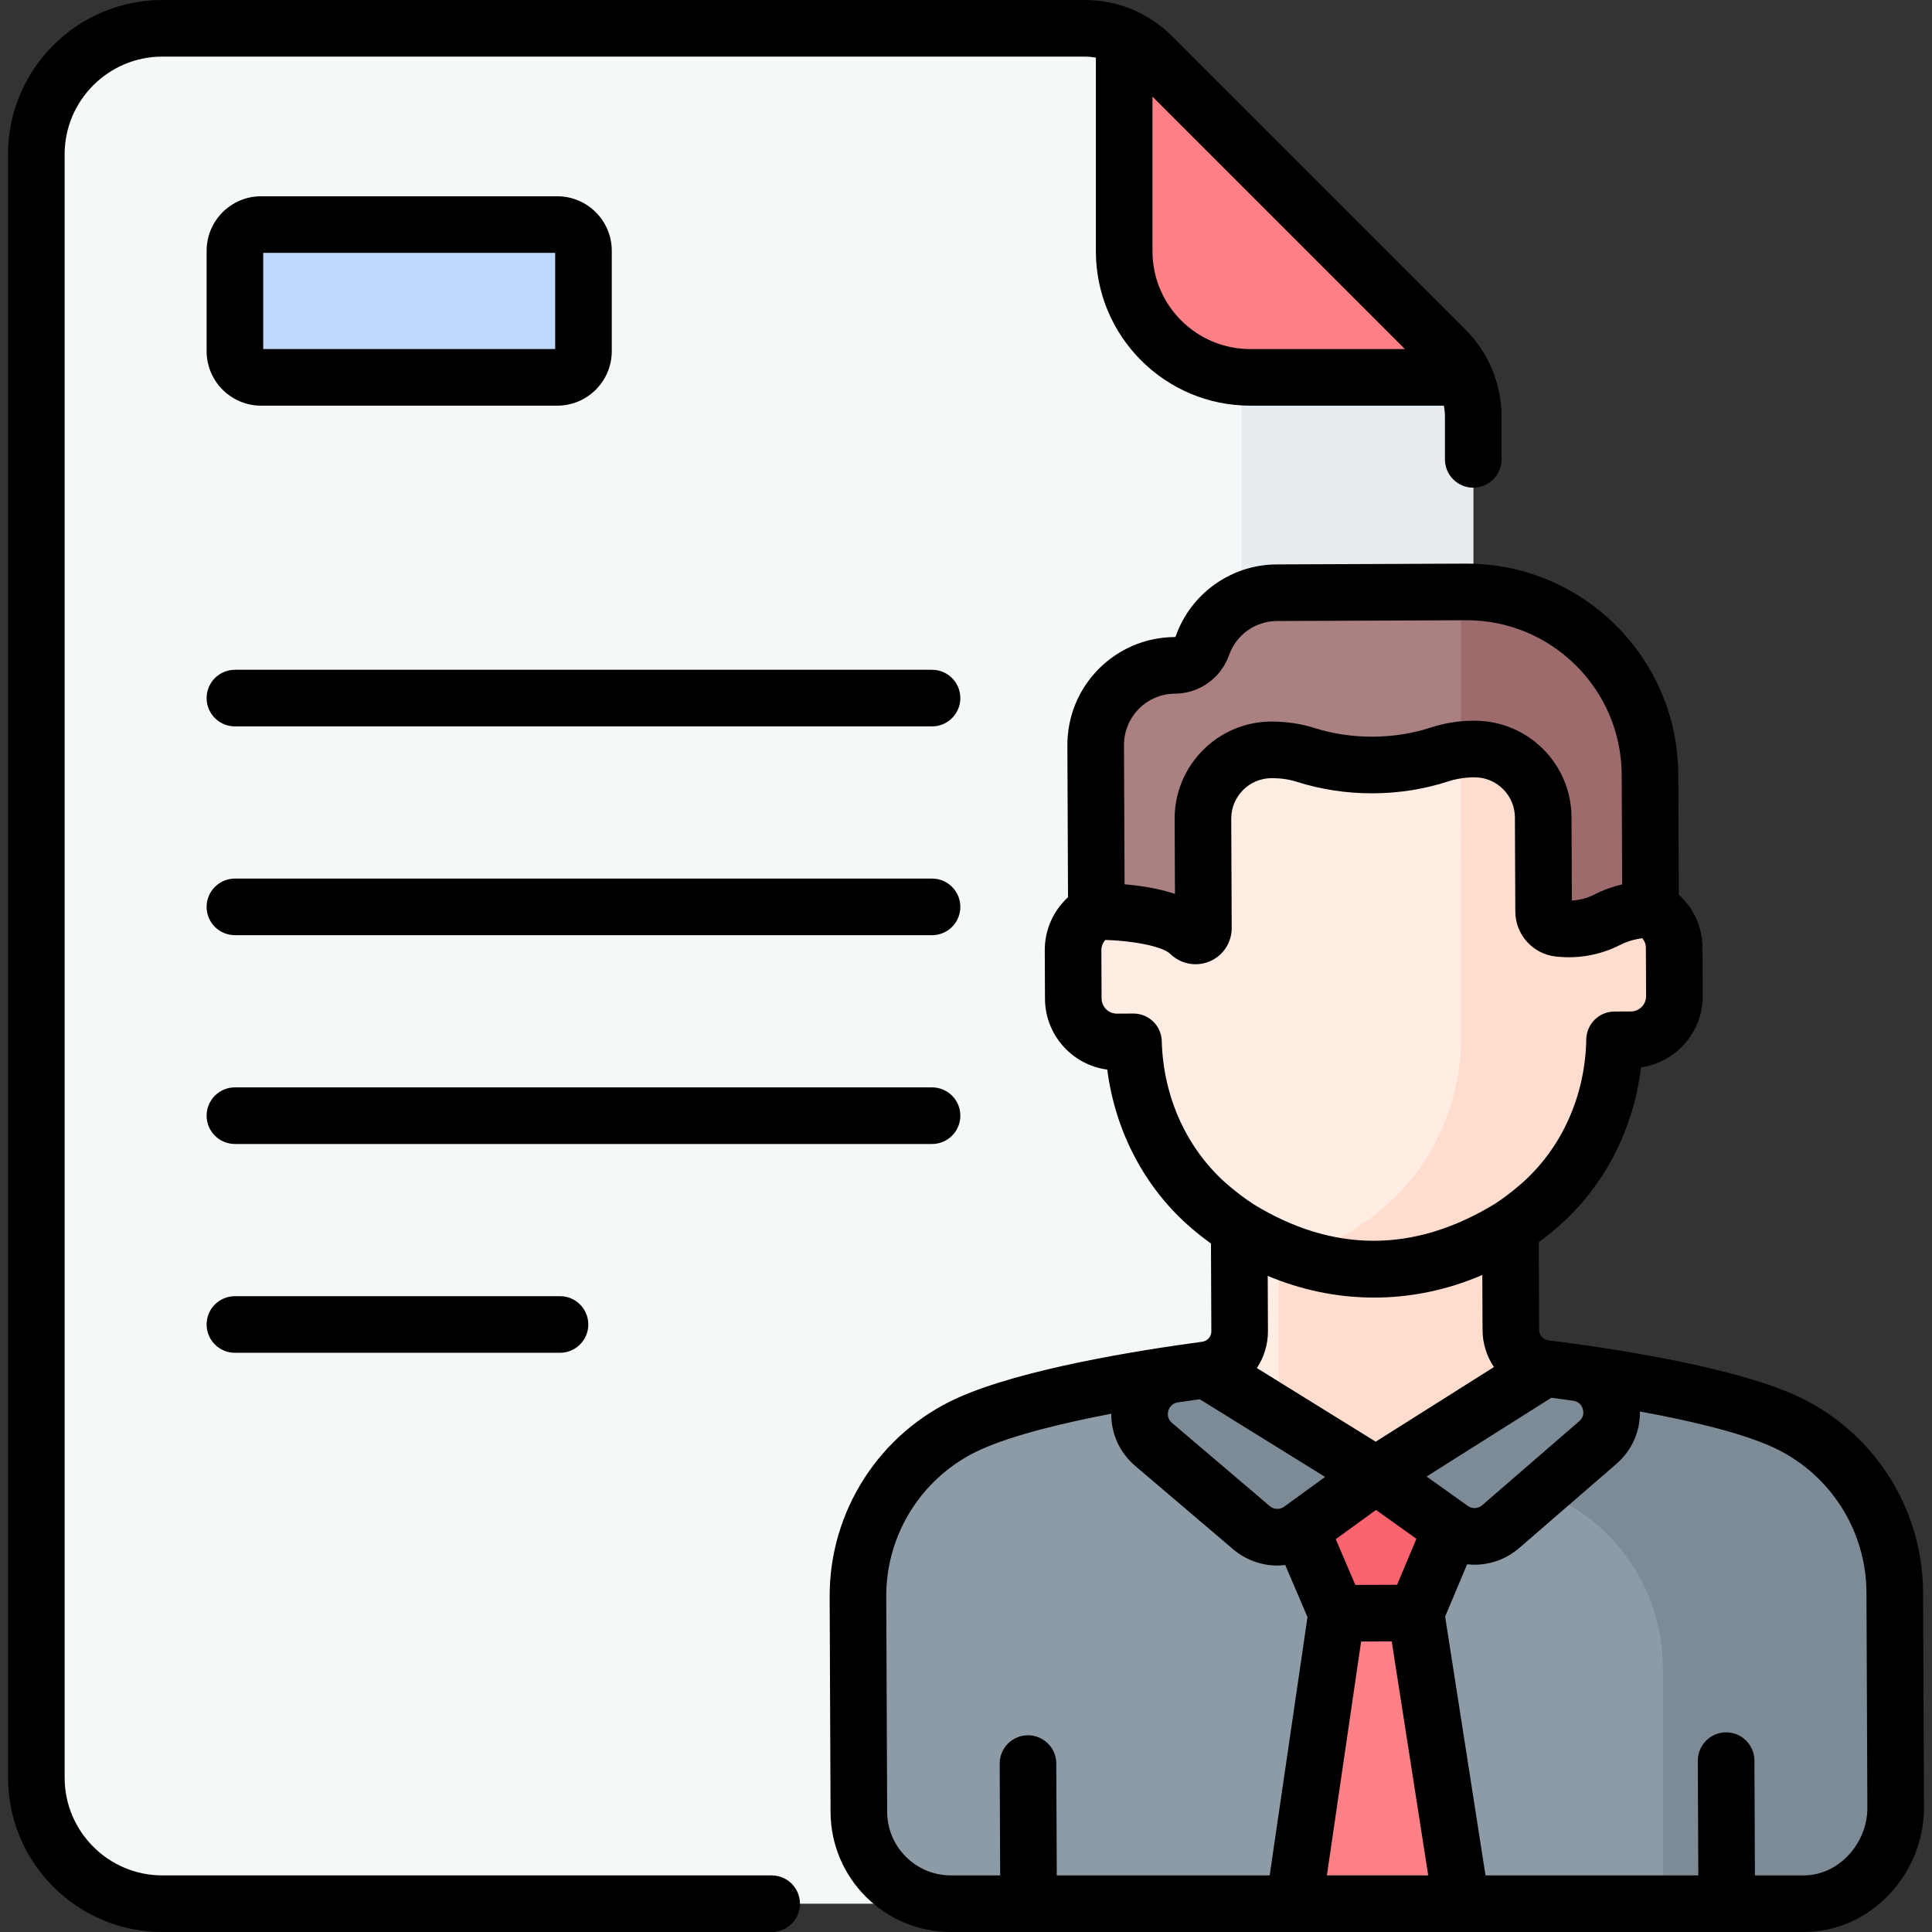 <svg id="Capa_1" enable-background="new 0 0 512 512" height="512" viewBox="0 0 512 512" width="512" xmlns="http://www.w3.org/2000/svg"><rect x="0" y="0" width="512" height="512" fill="#333333" stroke="none"/><g><g><g><path d="m43.025 7.5c-18.445 0-33.397 14.953-33.397 33.398v430.204c0 18.445 14.953 33.398 33.398 33.398h314.002c18.445 0 33.398-14.953 33.398-33.398v-360.616c0-6.71-2.666-13.146-7.411-17.891l-77.685-77.684c-4.745-4.745-11.18-7.411-17.891-7.411z" fill="#f4f8f8"/><path d="m331.317 100.006c-.786 0-1.564-.037-2.336-.09v371.187c0 18.445-14.953 33.398-33.398 33.398h61.445c18.445 0 33.398-14.953 33.398-33.398v-360.617c0-3.652-.795-7.219-2.279-10.48z" fill="#e7ecf1"/></g><g><path d="m409.398 362.637c-5.131-.644-8.988-4.99-9.01-10.161l-.198-47.037-71.869.303.198 47.037c.022 5.171-3.799 9.549-8.924 10.236 0 0-13.27 45.356 45.092 45.11 58.364-.246 44.711-45.488 44.711-45.488z" fill="#ffece3"/><path d="m338.944 372.331c.022 5.171 3.879 9.517 9.01 10.161 13.483 1.692 39.215 5.455 56.408 11.283 10.406-13.332 5.037-31.137 5.037-31.137-5.131-.644-8.988-4.99-9.01-10.161l-.198-47.037-61.383.259z" fill="#ffddce"/></g><g><g><g><g><g><g><g><g><g><g><g><g><g><g><path d="m383.015 92.596-77.685-77.685c-2.163-2.163-4.679-3.888-7.411-5.131v56.829c0 18.445 14.953 33.398 33.398 33.398h56.829c-1.243-2.732-2.968-5.248-5.131-7.411z" fill="#fc8086"/></g></g></g></g></g></g></g></g></g></g><path d="m147.684 59.515h-78.486c-3.835 0-6.944 3.109-6.944 6.944v26.604c0 3.835 3.109 6.944 6.944 6.944h78.485c3.835 0 6.944-3.109 6.944-6.944v-26.605c0-3.835-3.108-6.943-6.943-6.943z" fill="#bed8fb"/></g></g><g><g><g><g><g><g><g><g><g><g><g><g><g><g><path d="m432.09 239.678-4.347.018-.022-5.105-.051-12.203c-.073-17.23-7.217-33.896-20.32-45.083-10.273-8.771-24.695-16.404-43.704-16.536-19.007.292-33.363 8.046-43.563 16.904-13.009 11.297-20.012 28.023-19.94 45.253l.051 12.203.022 5.105-4.347.018c-6.374.027-11.518 5.215-11.492 11.589l.054 12.788c.027 6.373 5.215 11.518 11.589 11.492l4.365-.018c.43 16.747 7.536 32.838 20.297 43.733 10.274 8.771 24.695 16.404 43.704 16.536 19.007-.292 33.363-8.046 43.563-16.904 12.669-11.002 19.639-27.152 19.928-43.902l4.365-.018c6.373-.027 11.518-5.215 11.492-11.589l-.054-12.788c-.028-6.375-5.217-11.52-11.59-11.493z" fill="#ffece3"/><g><path d="m443.678 251.17c-.027-6.373-5.215-11.518-11.589-11.492l-4.347.018-.021-5.105-.052-12.203c-.073-17.23-7.217-33.896-20.32-45.083-5.515-4.708-12.237-9.075-20.21-12.143l.089 110.403c-.289 16.75-7.259 32.901-19.928 43.902-6.238 5.418-14.041 10.413-23.503 13.55 6.155 2.039 13 3.301 20.589 3.354 19.007-.292 33.364-8.046 43.563-16.904 12.669-11.002 19.639-27.152 19.928-43.902l4.365-.018c6.374-.027 11.519-5.215 11.492-11.589z" fill="#ffddce"/></g><path d="m478.09 504.5c13.468-.057 24.34-11.974 24.283-25.442l-.241-57.082c-.083-19.762-11.79-37.623-29.877-45.585-16.466-7.248-47.554-11.835-62.857-13.755l-44.783 28.273-45.02-27.894c-15.286 2.049-46.334 6.898-62.738 14.284-18.019 8.114-29.575 26.074-29.491 45.835l.241 57.082c.057 13.468 11.021 24.34 24.489 24.283z" fill="#8c9ba6"/><g><path d="m502.132 421.977c-.083-19.762-11.79-37.623-29.877-45.585-16.466-7.248-47.554-11.835-62.857-13.755l-37.197 23.483c13.771 2.428 28.789 5.804 38.608 10.126 18.087 7.962 29.793 25.823 29.877 45.585l.104 62.669h37.299c13.468-.057 24.34-11.974 24.283-25.442z" fill="#7c8b96"/></g></g></g></g></g></g></g><path d="m388.462 156.868-50.121.211c-9.104.038-16.823 5.878-19.679 14.001-1.093 3.108-3.969 5.231-7.263 5.245-11.665.049-21.081 9.545-21.032 21.21l.186 44.041s18.532-.298 24.826 5.857c1.323 1.294 3.546.368 3.538-1.483l-.122-28.951c-.042-10.052 8.072-18.236 18.125-18.278l.219-.001c3.073-.013 6.113.458 9.016 1.379 5.157 1.635 10.497 2.63 15.907 2.607l3.521-.015c5.411-.023 10.741-1.062 15.885-2.741 2.896-.945 5.931-1.442 9.004-1.455l.219-.001c10.052-.042 18.236 8.072 18.278 18.125l.105 24.926c.01 2.296 1.735 4.222 4.016 4.483 4.444.509 8.95-.282 12.927-2.328 5.542-2.851 11.4-2.743 11.4-2.743l-.15-35.693c-.114-26.842-21.965-48.51-48.805-48.396z" fill="#aa8080"/><path d="m388.462 156.868-1.306.005.026 41.842c1.09-.128 2.186-.217 3.29-.221l.219-.001c10.052-.042 18.236 8.072 18.278 18.125l.105 24.926c.01 2.296 1.735 4.222 4.016 4.483 4.444.509 8.949-.282 12.927-2.328 5.542-2.851 11.4-2.743 11.4-2.743l-.15-35.693c-.114-26.841-21.965-48.508-48.805-48.395z" fill="#9d6b6b"/></g><path d="m305.738 382.799 25.9 22.042c3.729 3.173 9.145 3.382 13.106.504l19.871-14.435-45.02-27.894c-2.481.333-5.378.739-8.559 1.218-8.997 1.354-12.227 12.668-5.298 18.565z" fill="#7c8b96"/><path d="m423.423 382.302-25.714 22.26c-3.702 3.205-9.116 3.458-13.102.614l-19.992-14.267 44.783-28.273c2.484.312 5.384.694 8.569 1.146 9.009 1.28 12.335 12.565 5.456 18.52z" fill="#7c8b96"/><path d="m364.615 390.91-19.87 14.435 9.482 22.202 21.009-.089 9.372-22.281z" fill="#fb636f"/></g><path d="m387.256 504.5-12.02-77.041-21.009.089-11.266 76.952z" fill="#fc8086"/></g></g></g></g></g></g></g></g></g><g><g><g><path d="m247.001 177.5h-184.746c-4.143 0-7.5 3.358-7.5 7.5s3.357 7.5 7.5 7.5h184.745c4.143 0 7.5-3.358 7.5-7.5s-3.357-7.5-7.499-7.5z"/><path d="m247.001 232.833h-184.746c-4.143 0-7.5 3.358-7.5 7.5s3.357 7.5 7.5 7.5h184.745c4.143 0 7.5-3.358 7.5-7.5s-3.357-7.5-7.499-7.5z"/><path d="m254.501 295.667c0-4.142-3.357-7.5-7.5-7.5h-184.746c-4.143 0-7.5 3.358-7.5 7.5s3.357 7.5 7.5 7.5h184.745c4.143 0 7.501-3.358 7.501-7.5z"/><path d="m62.255 343.5c-4.143 0-7.5 3.358-7.5 7.5s3.357 7.5 7.5 7.5h86.152c4.143 0 7.5-3.358 7.5-7.5s-3.357-7.5-7.5-7.5z"/><path d="m69.199 107.506h78.485c7.964 0 14.443-6.479 14.443-14.444v-26.604c0-7.964-6.479-14.444-14.443-14.444h-78.485c-7.964 0-14.443 6.479-14.443 14.444v26.604c-.001 7.964 6.479 14.444 14.443 14.444zm.556-40.492h77.372v25.492h-77.372z"/><path d="m204.501 497h-161.475c-14.28 0-25.898-11.618-25.898-25.898v-430.204c0-14.28 11.618-25.898 25.898-25.898h244.414c1.01 0 2.003.101 2.979.265v51.343c0 22.551 18.347 40.897 40.897 40.897h51.343c.164.977.265 1.97.265 2.98v11.258c0 4.142 3.357 7.5 7.5 7.5s7.5-3.358 7.5-7.5v-11.258c0-8.762-3.412-17-9.606-23.194l-77.684-77.684c-6.196-6.195-14.432-9.607-23.194-9.607h-244.414c-22.552 0-40.898 18.347-40.898 40.898v430.204c0 22.551 18.346 40.898 40.898 40.898h161.475c4.143 0 7.5-3.358 7.5-7.5s-3.358-7.5-7.5-7.5zm100.919-471.394 66.899 66.899h-41.002c-14.28 0-25.897-11.618-25.897-25.897z"/><path d="m509.632 421.945c-.096-22.697-13.581-43.272-34.355-52.417-17.089-7.523-48.015-12.207-64.935-14.331-.003 0-.006-.001-.01-.002-1.388-.174-2.438-1.356-2.443-2.75l-.099-23.245c1.723-1.276 3.417-2.629 5.076-4.07 12.226-10.617 20.035-25.74 22.02-42.273 9.26-1.317 16.387-9.318 16.347-18.931l-.055-12.788c-.022-5.45-2.349-10.501-6.278-14.04l-.134-31.868c-.13-30.854-25.271-55.864-56.096-55.864-.079 0-.16 0-.239 0l-50.123.211c-12.002.051-22.741 7.692-26.722 19.013-.047.132-.141.232-.219.232-15.818.067-28.567 12.92-28.5 28.741l.169 40.216c-3.9 3.572-6.184 8.643-6.16 14.092l.054 12.788c.021 5.086 2.021 9.859 5.634 13.44 2.985 2.96 6.775 4.813 10.873 5.354 2.123 16.516 10.06 31.571 22.374 42.084 1.671 1.427 3.376 2.765 5.109 4.027l.099 23.244c.006 1.393-1.034 2.584-2.418 2.771h-.001c-16.899 2.266-47.792 7.211-64.821 14.879-20.697 9.319-34.009 30.007-33.913 52.706l.241 57.082c.074 17.537 14.363 31.752 31.853 31.752h.136 225.994.031c8.537-.036 16.579-3.606 22.645-10.052 5.823-6.188 9.143-14.543 9.107-22.922zm-98.51-51.526c1.739.228 3.699.494 5.823.796 1.698.255 2.305 1.482 2.515 2.194.211.716.368 2.086-.945 3.223l-25.713 22.26c-1.089.942-2.667 1.015-3.837.18l-.113-.081c-.001-.001-.001-.001-.002-.002l-10.787-7.698zm-46.543 11.644-31.492-19.513c1.864-2.835 2.949-6.208 2.934-9.803l-.062-14.632c17.549 7.429 37.859 7.997 56.869-.24l.062 14.632c.015 3.595 1.128 6.959 3.016 9.778zm10.79 25.734-5.124 12.182-11.074.046-5.18-12.128 10.664-7.746zm-63.939-223.973c6.409-.027 12.159-4.148 14.307-10.257 1.882-5.353 6.96-8.965 12.635-8.989l50.122-.211h.176c22.581 0 41.001 18.324 41.097 40.927l.123 29.085c-2.253.528-4.788 1.356-7.305 2.65-1.87.962-3.916 1.511-6.022 1.626l-.094-22.069c-.058-14.18-11.562-25.593-25.683-25.593-.037 0-.074 0-.111 0h-.234c-3.838.017-7.64.63-11.3 1.825-9.779 3.191-21.032 3.2-30.719.129-3.671-1.163-7.487-1.71-11.316-1.729l-.217.001c-14.172.06-25.653 11.638-25.594 25.81l.084 19.858c-4.483-1.486-9.369-2.198-13.355-2.533l-.155-36.853c-.034-7.527 6.034-13.645 13.561-13.677zm-3.548 92.086c-.104-4.067-3.432-7.308-7.496-7.308-.011 0-.022 0-.033 0l-4.364.019c-.006 0-.012 0-.018 0-1.073 0-2.083-.416-2.845-1.171-.767-.76-1.191-1.772-1.195-2.852l-.054-12.789c-.005-1.145.448-2.059 1.049-2.717 6.925.184 15.073 1.613 17.208 3.701 1.833 1.794 4.246 2.742 6.703 2.742 1.259 0 2.53-.25 3.74-.761 3.563-1.508 5.855-4.984 5.839-8.856l-.122-28.951c-.024-5.901 4.756-10.722 10.658-10.747.821.058 3.254-.139 6.936 1.027 12.631 4.004 27.058 4.026 39.905-.168 3.598-1.174 6.827-1.077 6.929-1.085h.047c5.862 0 10.675 4.729 10.699 10.656l.105 24.926c.026 6.091 4.609 11.208 10.661 11.903 5.975.685 11.927-.391 17.212-3.11 2.05-1.055 4.234-1.527 5.775-1.739.547.642.952 1.503.957 2.573l.055 12.788c.01 2.228-1.796 4.048-4.024 4.058l-4.364.019c-4.079.018-7.396 3.292-7.467 7.371-.26 15.036-6.582 29.021-17.347 38.369-2.159 1.875-4.385 3.573-6.673 5.101-21.972 13.492-43.468 12.841-64.056.291-2.313-1.514-4.565-3.2-6.75-5.066-10.843-9.259-17.284-23.191-17.67-38.224zm28.598 221.09h-56.424l-.125-29.664c-.018-4.131-3.372-7.468-7.499-7.468-.011 0-.022 0-.032 0-4.143.018-7.486 3.39-7.469 7.532l.125 29.6h-12.991c-.024 0-.048 0-.072 0-9.277 0-16.846-7.528-16.885-16.815l-.241-57.082c-.07-16.781 9.771-32.075 25.071-38.965 8.653-3.897 22.057-7.097 34.559-9.485-.048 5.261 2.2 10.297 6.381 13.856l25.899 22.042c3.382 2.877 7.55 4.331 11.732 4.331.7 0 1.399-.054 2.096-.136l5.896 13.803zm3.857-97.724c-1.164.845-2.742.784-3.838-.147l-25.899-22.042c-1.323-1.125-1.177-2.498-.973-3.215.204-.714.8-1.945 2.495-2.215 2.122-.321 4.081-.603 5.819-.846l33.234 20.592zm11.302 97.724 9.075-61.981 8.106-.034 9.676 62.015zm138.202-5.331c-3.216 3.417-7.396 5.31-11.773 5.331h-12.997l-.128-30.443c-.018-4.131-3.372-7.468-7.499-7.468-.011 0-.022 0-.032 0-4.143.018-7.486 3.39-7.469 7.532l.128 30.38h-56.394l-10.702-68.596 5.83-13.862c.654.072 1.31.12 1.966.12 4.233 0 8.45-1.489 11.848-4.43l25.714-22.26c4.151-3.594 6.356-8.649 6.263-13.91 12.522 2.282 25.953 5.37 34.638 9.193 15.358 6.761 25.328 21.972 25.398 38.752l.24 57.082c.02 4.575-1.814 9.16-5.031 12.579z"/></g></g></g></g></svg>